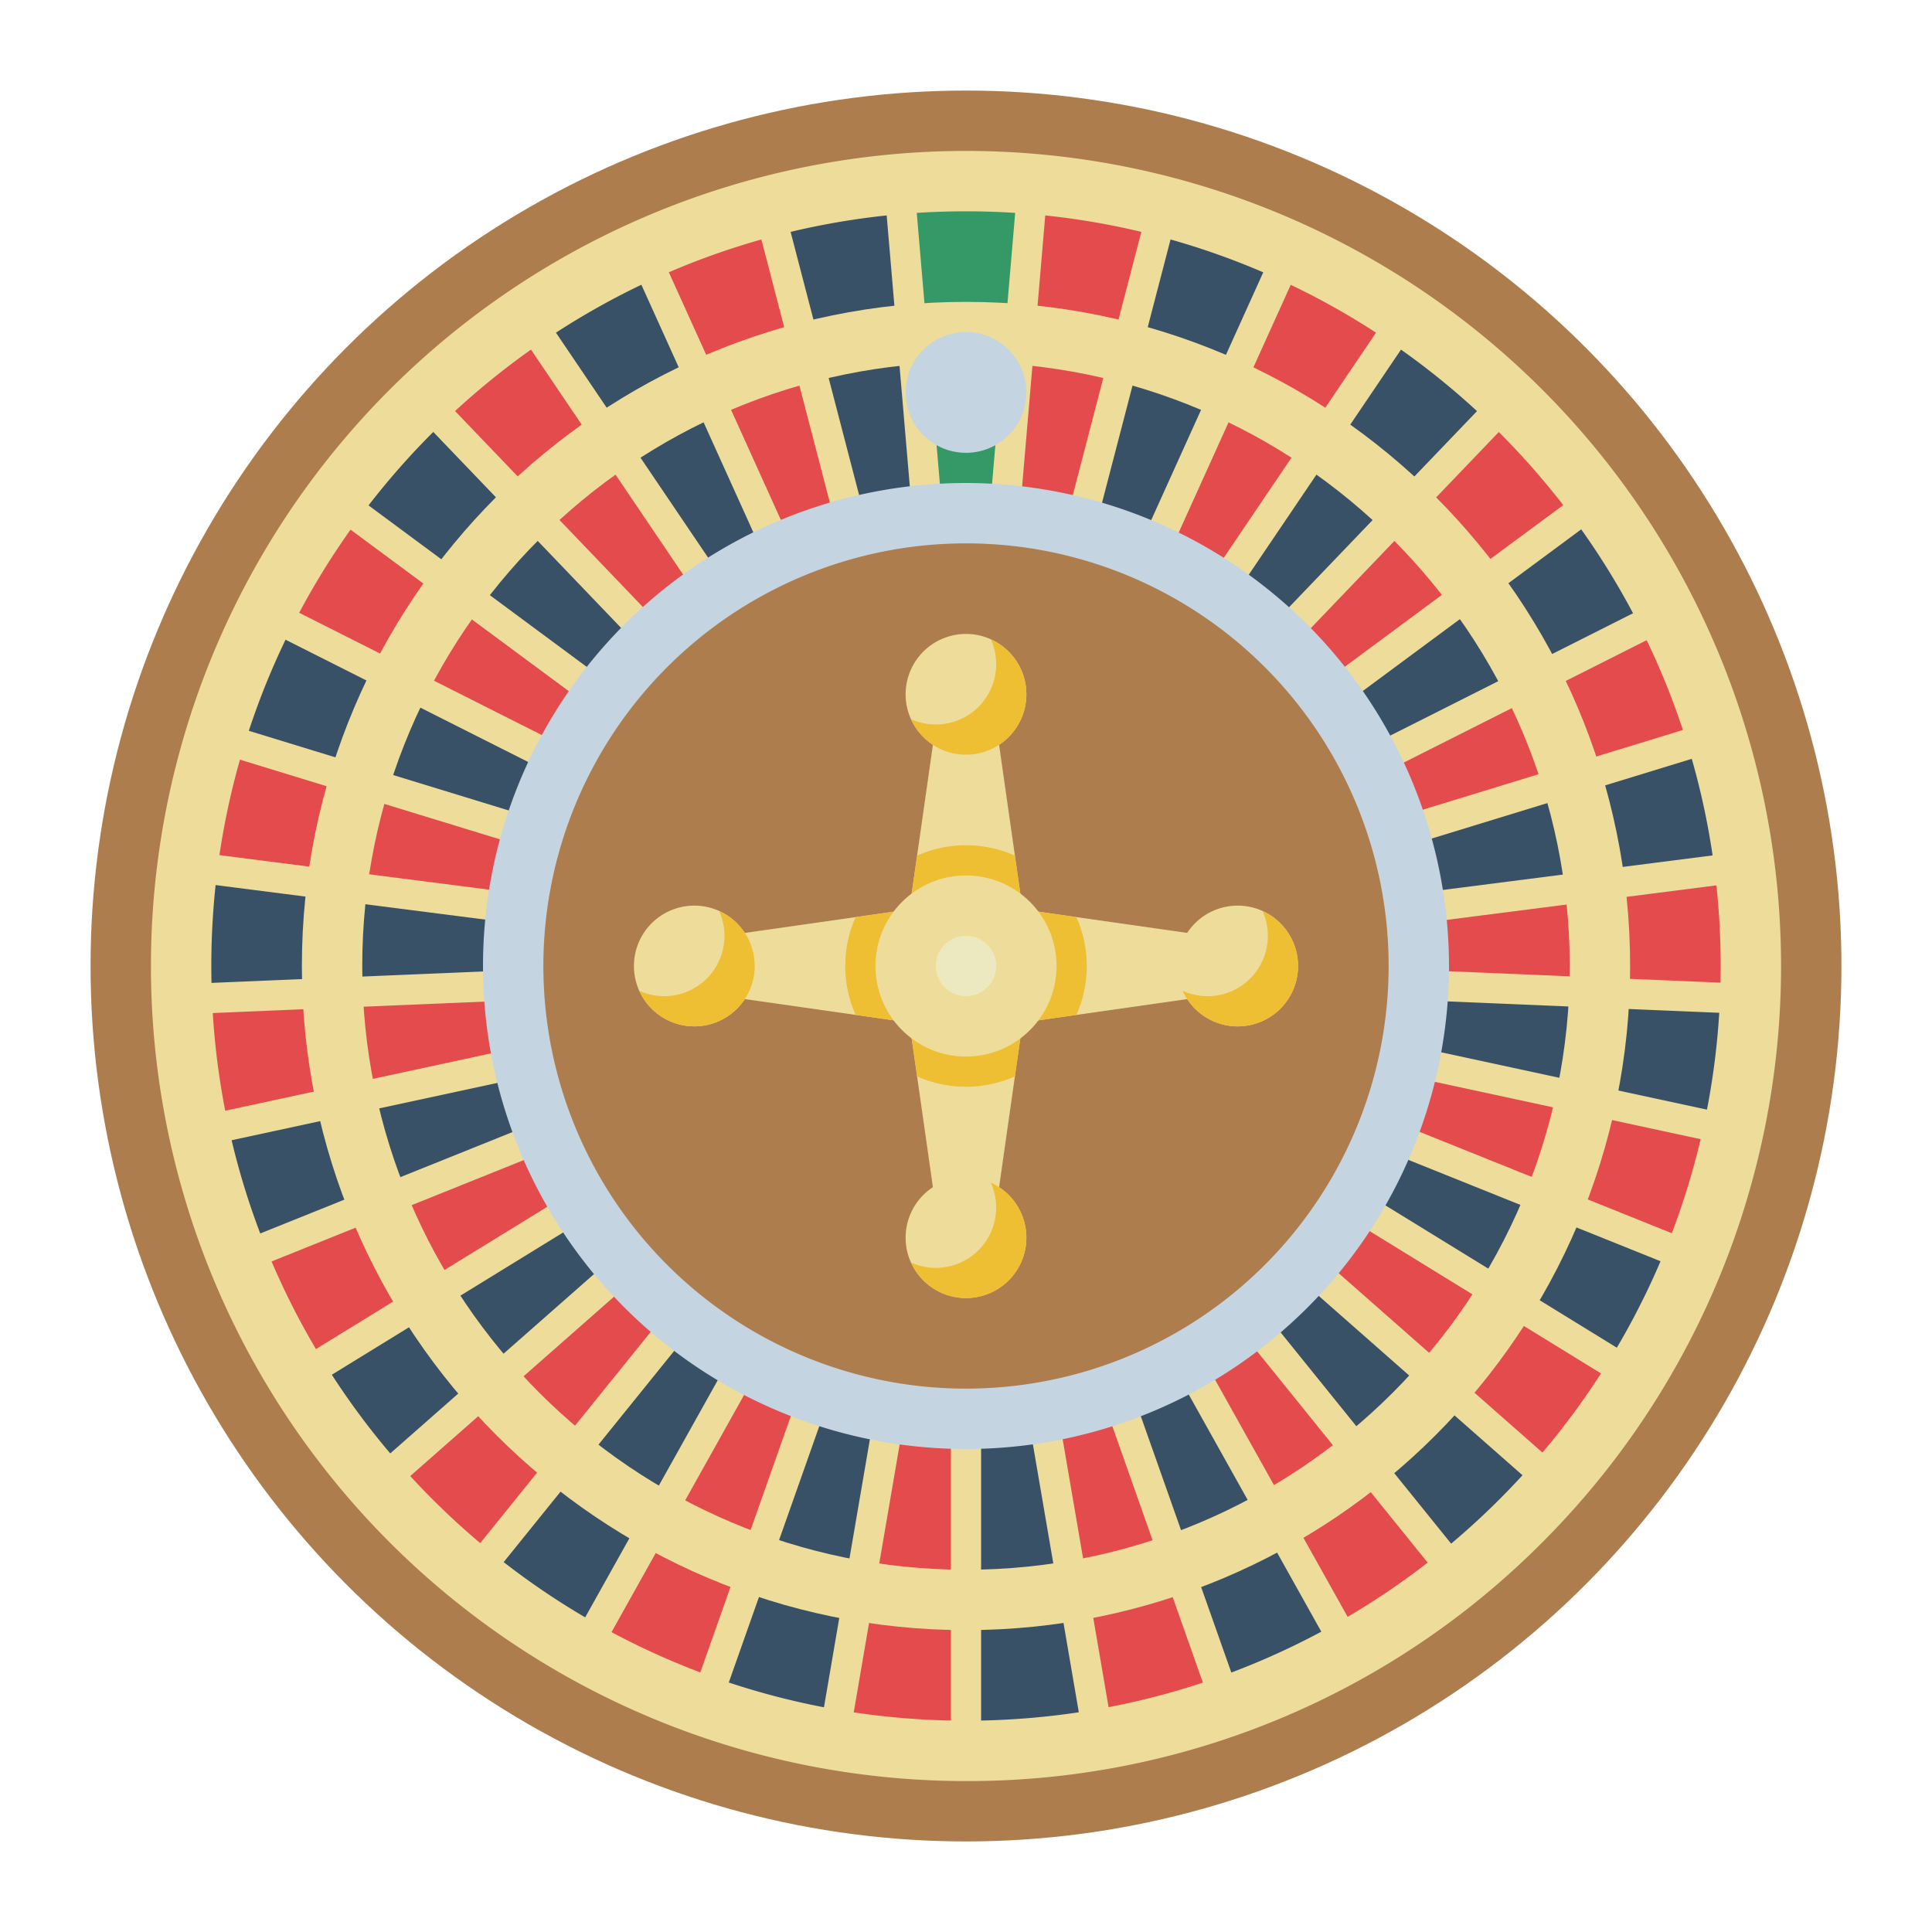 <svg height="512" viewBox="0 0 512 512" width="512" xmlns="http://www.w3.org/2000/svg"><g id="Flat"><circle cx="256" cy="256" fill="#ad7d4d" r="232"/><path d="m344 256a15.997 15.997 0 0 1 -30.58 6.58 15.736 15.736 0 0 1 -1.42-6.58 15.995 15.995 0 0 1 16-16 15.735 15.735 0 0 1 6.58 1.42 15.973 15.973 0 0 1 9.42 14.58z" fill="#eedc9a"/><path d="m272 248h-32l1-7 2.04-14.25 4.96-34.75h16l4.96 34.75 2.04 14.25z" fill="#eedc9a"/><path d="m272 184a15.997 15.997 0 0 1 -30.58 6.58 15.734 15.734 0 0 1 -1.42-6.58 15.996 15.996 0 0 1 16-16 15.735 15.735 0 0 1 6.58 1.42 15.973 15.973 0 0 1 9.42 14.58z" fill="#eedc9a"/><path d="m248 240v32l-7-1-14.25-2.04-34.75-4.96v-16l34.75-4.96 14.25-2.04z" fill="#eedc9a"/><path d="m200 256a15.997 15.997 0 0 1 -30.58 6.58 15.735 15.735 0 0 1 -1.42-6.58 15.996 15.996 0 0 1 16-16 15.735 15.735 0 0 1 6.58 1.42 15.973 15.973 0 0 1 9.42 14.58z" fill="#eedc9a"/><path d="m272 264-1 7-2.04 14.25-4.96 34.75h-16l-4.96-34.75-2.04-14.25-1-7z" fill="#eedc9a"/><path d="m272 328a15.997 15.997 0 0 1 -30.58 6.58 15.735 15.735 0 0 1 -1.42-6.58 15.996 15.996 0 0 1 16-16 15.735 15.735 0 0 1 6.58 1.42 15.973 15.973 0 0 1 9.42 14.58z" fill="#eedc9a"/><path d="m320 248v16l-34.75 4.96-14.25 2.04-7 1v-32l7 1 14.25 2.04z" fill="#eedc9a"/><path d="m288 256a31.725 31.725 0 0 1 -2.75 12.96l-14.25 2.04-2.04 14.25a31.913 31.913 0 0 1 -25.92 0l-2.04-14.25-14.25-2.04a31.913 31.913 0 0 1 0-25.92l14.25-2.04 2.04-14.25a31.913 31.913 0 0 1 25.92 0l2.04 14.25 14.25 2.04a31.726 31.726 0 0 1 2.75 12.96z" fill="#eebe33"/><path d="m272 328a15.997 15.997 0 0 1 -30.58 6.58 15.992 15.992 0 0 0 21.16-21.16 15.973 15.973 0 0 1 9.42 14.58z" fill="#eebe33"/><path d="m272 184a15.997 15.997 0 0 1 -30.58 6.58 15.992 15.992 0 0 0 21.16-21.16 15.973 15.973 0 0 1 9.42 14.58z" fill="#eebe33"/><path d="m344 256a15.997 15.997 0 0 1 -30.58 6.58 15.992 15.992 0 0 0 21.16-21.16 15.973 15.973 0 0 1 9.42 14.58z" fill="#eebe33"/><circle cx="256" cy="256" fill="#eedc9a" r="24"/><path d="m200 256a15.997 15.997 0 0 1 -30.58 6.58 15.992 15.992 0 0 0 21.16-21.16 15.973 15.973 0 0 1 9.42 14.58z" fill="#eebe33"/><circle cx="256" cy="256" fill="#ece9c0" r="8"/><path d="m223.805 132.352-20.227-77.685a206.495 206.495 0 0 0 -33.273 11.752l33.066 73.15a126.779 126.779 0 0 1 20.435-7.217z" fill="#e44b4d"/><path d="m245.167 128.719-6.806-79.967a207.447 207.447 0 0 0 -34.783 5.916l20.227 77.685a127.383 127.383 0 0 1 21.362-3.633z" fill="#395166"/><path d="m256 128.257c3.65 0 7.261.162 10.833.462l6.806-79.967c-5.816-.489-11.697-.752-17.639-.752s-11.823.263-17.639.752l6.806 79.967c3.572-.3 7.184-.462 10.833-.462z" fill="#349966"/><path d="m167.612 163.778-55.532-57.94a209.14 209.14 0 0 0 -23.315 26.477l64.528 47.725a128.452 128.452 0 0 1 14.319-16.261z" fill="#395166"/><path d="m184.461 150.155-44.946-66.5a208.965 208.965 0 0 0 -27.434 22.182l55.532 57.94a128.354 128.354 0 0 1 16.849-13.623z" fill="#e44b4d"/><path d="m153.293 180.038-64.528-47.724a208.028 208.028 0 0 0 -18.524 30.028l71.675 36.138a127.758 127.758 0 0 1 11.377-18.442z" fill="#e44b4d"/><path d="m141.916 198.48-71.675-36.138a206.615 206.615 0 0 0 -13.167 32.737l76.756 23.506a126.894 126.894 0 0 1 8.086-20.106z" fill="#395166"/><path d="m288.195 132.352 20.227-77.685a207.447 207.447 0 0 0 -34.783-5.916l-6.806 79.967a127.384 127.384 0 0 1 21.362 3.633z" fill="#e44b4d"/><path d="m380.892 282.916 78.466 16.911a208.233 208.233 0 0 0 4.442-35l-80.18-3.406a127.862 127.862 0 0 1 -2.728 21.495z" fill="#395166"/><path d="m383.743 256c0 1.817-.047 3.623-.122 5.421l80.18 3.406c.122-2.928.199-5.869.199-8.827a210 210 0 0 0 -1.663-26.422l-79.615 10.195a128.979 128.979 0 0 1 1.021 16.227z" fill="#e44b4d"/><path d="m382.721 239.773 79.615-10.195a206.8 206.8 0 0 0 -7.411-34.498l-76.756 23.506a127.019 127.019 0 0 1 4.551 21.187z" fill="#395166"/><path d="m378.17 218.586 76.756-23.506a206.609 206.609 0 0 0 -13.167-32.737l-71.675 36.138a126.894 126.894 0 0 1 8.087 20.106z" fill="#e44b4d"/><path d="m133.83 218.586-76.756-23.506a206.818 206.818 0 0 0 -7.411 34.498l79.615 10.195a127.024 127.024 0 0 1 4.551-21.187z" fill="#e44b4d"/><path d="m327.539 150.155 44.946-66.5a207.657 207.657 0 0 0 -30.789-17.236l-33.066 73.15a127.512 127.512 0 0 1 18.909 10.586z" fill="#e44b4d"/><path d="m370.084 198.48 71.675-36.138a208.017 208.017 0 0 0 -18.524-30.028l-64.528 47.725a127.748 127.748 0 0 1 11.377 18.442z" fill="#395166"/><path d="m344.388 163.778 55.532-57.94a208.961 208.961 0 0 0 -27.434-22.182l-44.946 66.5a128.35 128.35 0 0 1 16.849 13.623z" fill="#395166"/><path d="m308.63 139.569 33.066-73.15a206.497 206.497 0 0 0 -33.273-11.751l-20.227 77.685a126.777 126.777 0 0 1 20.435 7.217z" fill="#395166"/><path d="m358.707 180.038 64.528-47.724a209.13 209.13 0 0 0 -23.315-26.477l-55.532 57.94a128.448 128.448 0 0 1 14.319 16.261z" fill="#e44b4d"/><path d="m203.37 139.569-33.066-73.15a207.661 207.661 0 0 0 -30.789 17.236l44.946 66.5a127.512 127.512 0 0 1 18.909-10.586z" fill="#395166"/><path d="m298.565 376.47 26.742 75.687a206.915 206.915 0 0 0 32.145-14.551l-39.145-70.073a127.112 127.112 0 0 1 -19.742 8.937z" fill="#395166"/><path d="m277.591 381.917 13.565 79.11a206.494 206.494 0 0 0 34.151-8.87l-26.742-75.687a126.875 126.875 0 0 1 -20.974 5.447z" fill="#e44b4d"/><path d="m256 383.743v80.257a209.321 209.321 0 0 0 35.155-2.973l-13.565-79.11a128.582 128.582 0 0 1 -21.591 1.826z" fill="#395166"/><path d="m318.306 367.533 39.145 70.073a208.411 208.411 0 0 0 29.214-19.781l-50.417-62.441a127.98 127.98 0 0 1 -17.942 12.148z" fill="#e44b4d"/><path d="m336.248 355.385 50.417 62.441a209.247 209.247 0 0 0 25.467-24.413l-60.243-53.021a128.529 128.529 0 0 1 -15.64 14.993z" fill="#395166"/><path d="m234.409 381.917-13.565 79.11a209.32 209.32 0 0 0 35.155 2.973v-80.257a128.581 128.581 0 0 1 -21.591-1.826z" fill="#e44b4d"/><path d="m364.786 322.982 68.347 42.083a207.242 207.242 0 0 0 15.908-31.494l-74.485-29.931a127.28 127.28 0 0 1 -9.77 19.343z" fill="#395166"/><path d="m380.892 282.916a126.761 126.761 0 0 1 -6.337 20.723l74.485 29.931a206.419 206.419 0 0 0 10.318-33.743z" fill="#e44b4d"/><path d="m351.888 340.392 60.243 53.021a208.694 208.694 0 0 0 21.001-28.349l-68.347-42.083a128.193 128.193 0 0 1 -12.898 17.41z" fill="#e44b4d"/><path d="m175.752 355.385-50.417 62.441a208.408 208.408 0 0 0 29.214 19.781l39.145-70.073a127.982 127.982 0 0 1 -17.942-12.148z" fill="#395166"/><path d="m137.444 303.639-74.485 29.931a207.248 207.248 0 0 0 15.908 31.494l68.347-42.083a127.275 127.275 0 0 1 -9.77-19.343z" fill="#e44b4d"/><path d="m131.108 282.916-78.466 16.911a206.418 206.418 0 0 0 10.318 33.743l74.485-29.931a126.76 126.76 0 0 1 -6.337-20.723z" fill="#395166"/><path d="m128.38 261.421-80.18 3.406a208.226 208.226 0 0 0 4.442 35l78.466-16.911a127.878 127.878 0 0 1 -2.728-21.495z" fill="#e44b4d"/><path d="m147.214 322.982-68.347 42.083a208.693 208.693 0 0 0 21.001 28.349l60.244-53.021a128.184 128.184 0 0 1 -12.898-17.41z" fill="#395166"/><path d="m128.257 256a128.979 128.979 0 0 1 1.021-16.227l-79.615-10.195a210.012 210.012 0 0 0 -1.663 26.422c0 2.958.077 5.899.199 8.827l80.18-3.406c-.075-1.798-.122-3.604-.122-5.421z" fill="#395166"/><path d="m193.694 367.533-39.145 70.073a206.911 206.911 0 0 0 32.145 14.551l26.742-75.687a127.117 127.117 0 0 1 -19.742-8.937z" fill="#e44b4d"/><path d="m160.112 340.392-60.244 53.021a209.247 209.247 0 0 0 25.467 24.413l50.417-62.441a128.528 128.528 0 0 1 -15.64-14.993z" fill="#e44b4d"/><path d="m213.435 376.47-26.742 75.687a206.497 206.497 0 0 0 34.151 8.87l13.565-79.11a126.877 126.877 0 0 1 -20.974-5.447z" fill="#395166"/><g fill="#eedc9a"><path d="m256 432c-97.047 0-176-78.953-176-176s78.953-176 176-176 176 78.953 176 176-78.953 176-176 176zm0-336c-88.224 0-160 71.775-160 160s71.776 160 160 160 160-71.775 160-160-71.776-160-160-160z"/><path d="m256 472a216 216 0 0 1 -152.735-368.735 216 216 0 0 1 305.47 305.471 214.585 214.585 0 0 1 -152.735 63.265zm0-416c-110.28 0-200 89.72-200 200s89.72 200 200 200 200-89.72 200-200-89.72-200-200-200z"/><path d="m238.09 48.582h8v88.006h-8z" transform="matrix(.996 -.085 .085 .996 -6.977 20.854)"/><path d="m225.907 88.585h88.006v8h-88.006z" transform="matrix(.085 -.996 .996 .085 154.793 353.682)"/><path d="m253.324 93.26h88.023v8h-88.023z" transform="matrix(.252 -.968 .968 .252 128.231 360.454)"/><path d="m279.562 102.52h88.016v8h-88.016z" transform="matrix(.412 -.911 .911 .412 93.238 357.501)"/><path d="m303.837 116.11h88.016v8h-88.016z" transform="matrix(.56 -.828 .828 .56 53.53 341.021)"/><path d="m325.474 133.6h88.012v8h-88.012z" transform="matrix(.692 -.722 .722 .692 14.483 309.141)"/><path d="m343.856 154.475h88.008v8h-88.008z" transform="matrix(.804 -.595 .595 .804 -18.212 261.697)"/><path d="m358.457 178.155h88.026v7.999h-88.026z" transform="matrix(.893 -.45 .45 .893 -38.912 200.715)"/><path d="m368.842 203.964h88.017v8.001h-88.017z" transform="matrix(.956 -.293 .293 .956 -42.79 129.947)"/><path d="m374.684 231.17h88.013v8h-88.013z" transform="matrix(.992 -.127 .127 .992 -26.489 55.109)"/><path d="m415.845 218.95h7.999v88.009h-7.999z" transform="matrix(.042 -.999 .999 .042 139.33 671.277)"/><path d="m412.345 246.542h8v88.027h-8z" transform="matrix(.211 -.978 .978 .211 44.579 636.323)"/><path d="m404.21 273.147h8.001v88.027h-8.001z" transform="matrix(.373 -.928 .928 .373 -38.28 577.685)"/><path d="m391.665 297.985h8v88.019h-8z" transform="matrix(.524 -.852 .852 .524 -103.006 499.597)"/><path d="m375.105 320.346h8v88.009h-8z" transform="matrix(.661 -.751 .751 .661 -144.864 408.259)"/><path d="m355.025 339.592h7.999v88.006h-7.999z" transform="matrix(.778 -.628 .628 .778 -161.294 310.712)"/><path d="m331.995 355.181h8.001v88.028h-8.001z" transform="matrix(.873 -.488 .488 .873 -152.017 214.55)"/><path d="m306.645 366.655h8v88.03h-8z" transform="matrix(.943 -.333 .333 .943 -119.079 126.967)"/><path d="m279.72 373.656h8v88.007h-8z" transform="matrix(.986 -.169 .169 .986 -66.533 53.985)"/><path d="m252 376h8v88h-8z"/><path d="m184.276 413.66h88.007v8h-88.007z" transform="matrix(.169 -.986 .986 .169 -221.981 571.986)"/><path d="m157.34 406.67h88.03v8h-88.03z" transform="matrix(.333 -.943 .943 .333 -252.942 463.664)"/><path d="m131.991 395.195h88.028v8.001h-88.028z" transform="matrix(.488 -.873 .873 .488 -258.332 358.134)"/><path d="m108.972 379.596h88.006v7.999h-88.006z" transform="matrix(.628 -.778 .778 .628 -241.576 261.627)"/><path d="m88.891 360.35h88.009v8h-88.009z" transform="matrix(.751 -.661 .661 .751 -207.571 178.622)"/><path d="m72.325 337.995h88.019v8h-88.019z" transform="matrix(.852 -.524 .524 .852 -162.031 111.763)"/><path d="m59.777 313.16h88.027v8.001h-88.027z" transform="matrix(.928 -.373 .373 .928 -110.75 61.552)"/><path d="m51.642 286.555h88.027v8h-88.027z" transform="matrix(.978 -.211 .211 .978 -59.072 26.677)"/><path d="m48.15 258.955h88.009v7.999h-88.009z" transform="matrix(.999 -.042 .042 .999 -11.057 4.14)"/><path d="m89.31 191.164h8v88.013h-8z" transform="matrix(.127 -.992 .992 .127 -151.807 297.852)"/><path d="m95.15 163.956h8.001v88.017h-8.001z" transform="matrix(.293 -.956 .956 .293 -128.731 241.882)"/><path d="m105.53 138.142h7.999v88.026h-7.999z" transform="matrix(.45 -.893 .893 .45 -102.432 197.949)"/><path d="m120.14 114.47h8v88.008h-8z" transform="matrix(.595 -.804 .804 .595 -77.091 164.056)"/><path d="m138.52 93.594h8v88.012h-8z" transform="matrix(.722 -.692 .692 .722 -55.584 136.878)"/><path d="m160.155 76.102h8v88.016h-8z" transform="matrix(.828 -.56 .56 .828 -39.108 112.529)"/><path d="m184.43 62.512h8v88.016h-8z" transform="matrix(.911 -.412 .412 .911 -27.15 87.087)"/><path d="m210.665 53.248h8v88.023h-8z" transform="matrix(.968 -.252 .252 .968 -17.586 57.257)"/></g><circle cx="256" cy="104" fill="#c4d4e0" r="16"/><path d="m256 128a128 128 0 1 0 128 128 128.144 128.144 0 0 0 -128-128zm0 240a112 112 0 1 1 112-112 111.995 111.995 0 0 1 -112 112z" fill="#c4d4e0"/></g></svg>